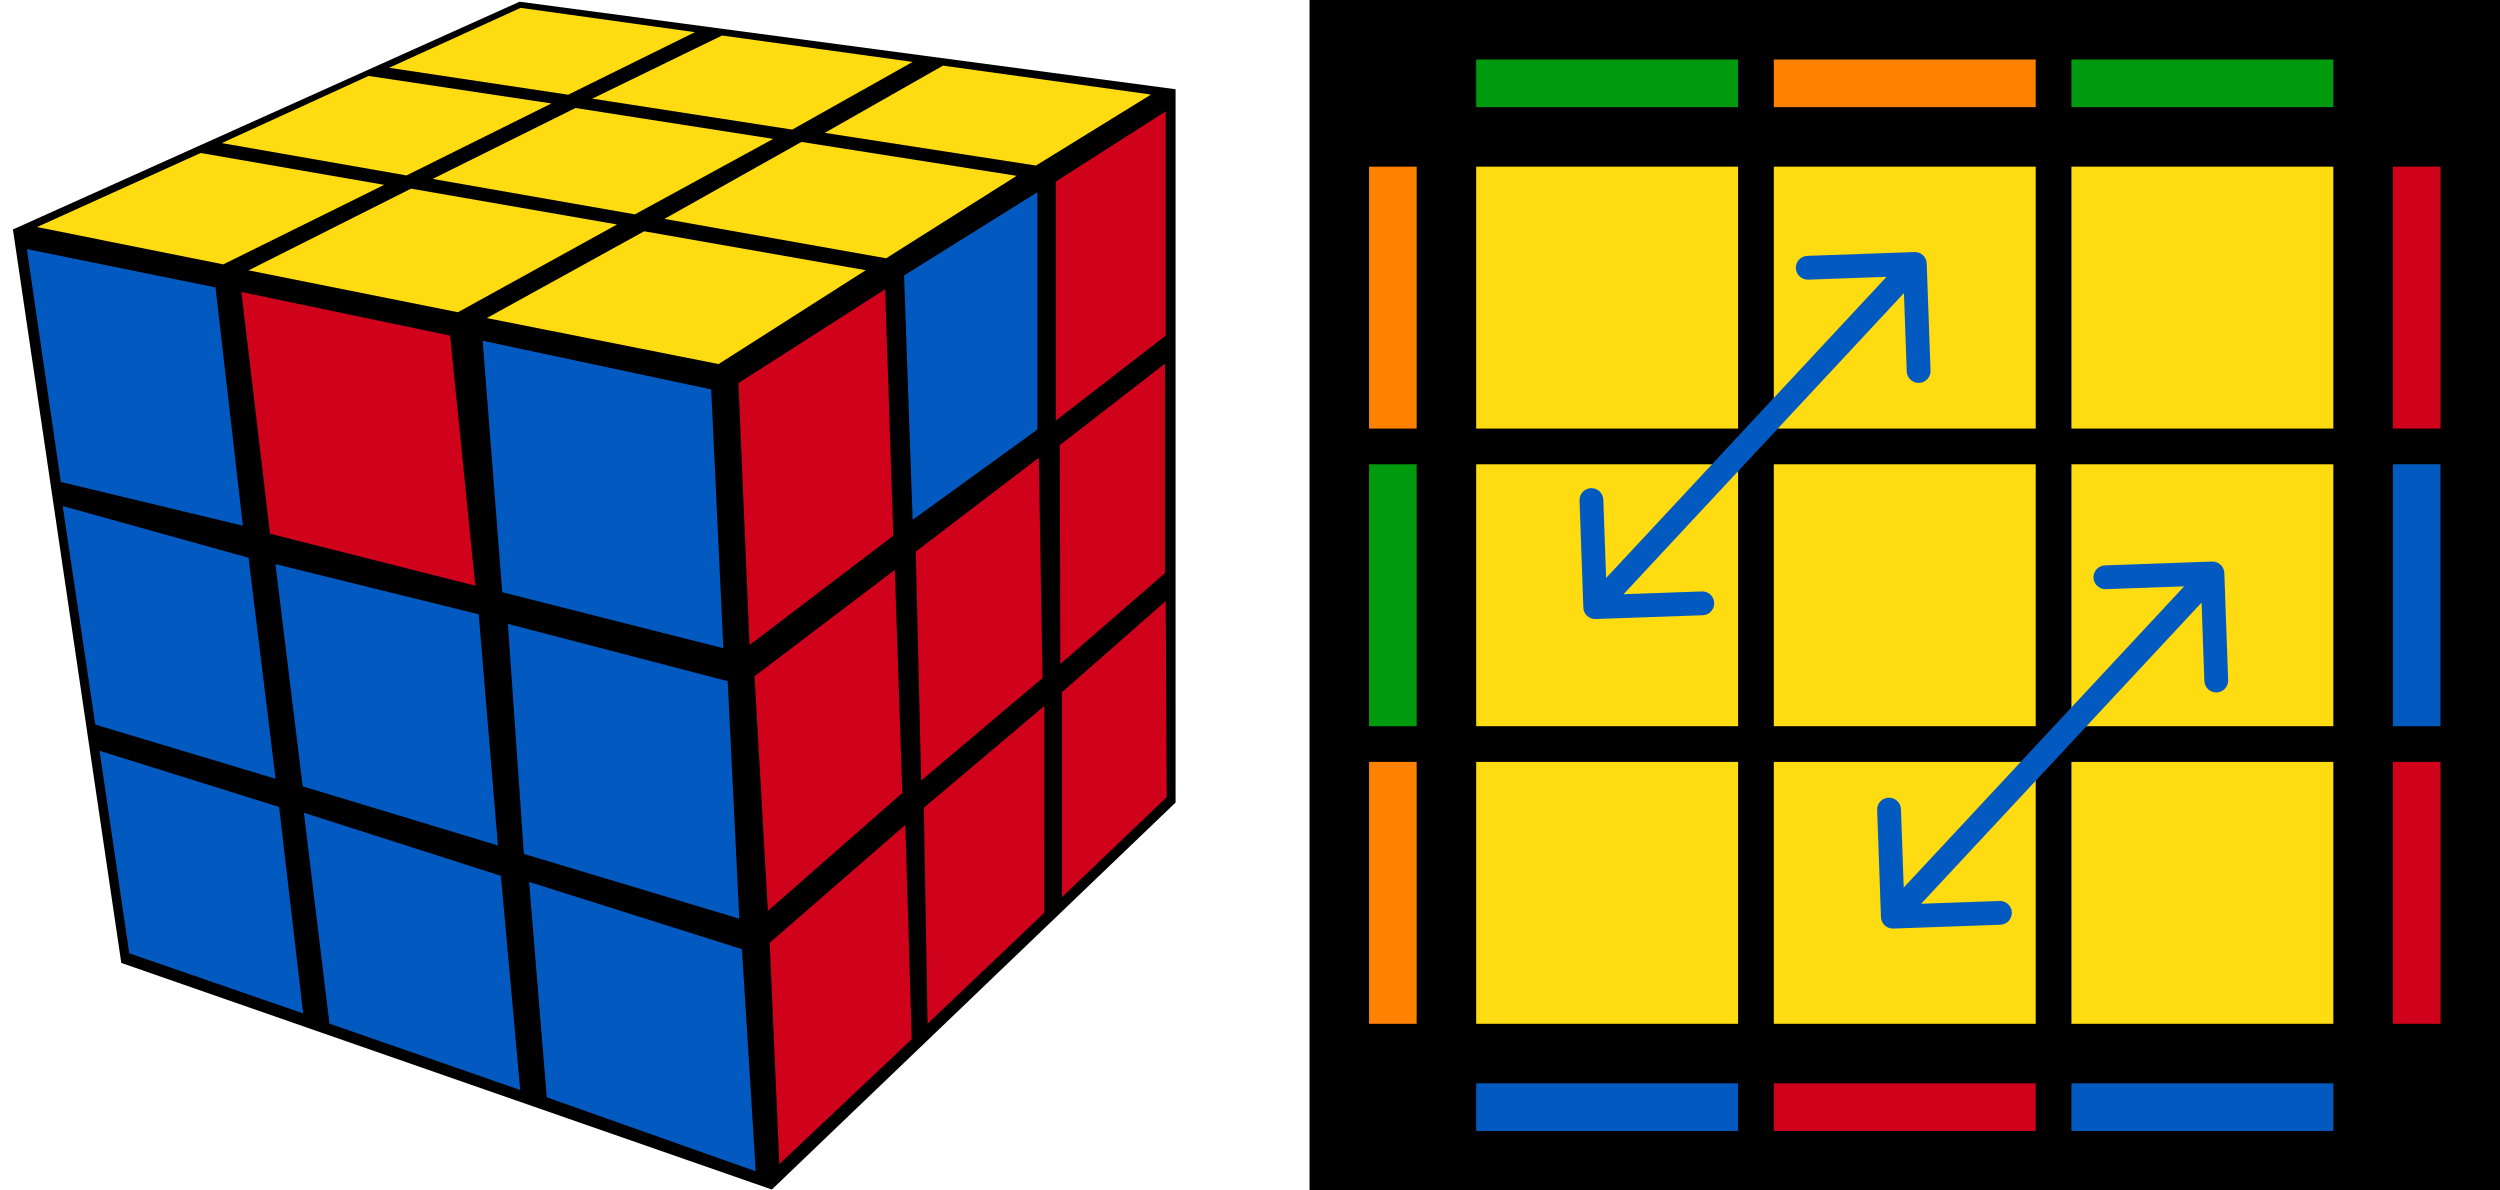 <?xml version="1.0" encoding="UTF-8"?>
<svg width="210px" height="100px" viewBox="0 0 210 100" version="1.1" xmlns="http://www.w3.org/2000/svg" xmlns:xlink="http://www.w3.org/1999/xlink">
    <title>pll_3_1</title>
    <g id="pll_3_1" stroke="none" stroke-width="1" fill="none" fill-rule="evenodd">
        <g transform="translate(1, 0)">
            <polygon id="Path" fill="#000000" points="0.085 19.275 9.188 80.886 63.834 99.921 97.749 67.415 97.749 7.498 42.641 0.145"></polygon>
            <polygon id="Path" fill="#D0021B" points="88.204 58.147 96.919 50.488 97.005 66.957 88.204 75.362"></polygon>
            <polygon id="Path" fill="#D0021B" points="76.603 67.85 86.717 59.309 86.714 76.677 76.918 85.99"></polygon>
            <polygon id="Path" fill="#D0021B" points="63.655 79.192 75.046 69.291 75.586 87.292 64.465 97.781"></polygon>
            <polygon id="Path" fill="#D0021B" points="88.024 37.391 96.859 30.546 96.859 48.138 88.067 55.774"></polygon>
            <polygon id="Path" fill="#D0021B" points="75.927 46.332 86.261 38.448 86.573 56.952 76.379 65.568"></polygon>
            <polygon id="Path" fill="#D0021B" points="62.385 56.801 74.162 47.872 74.793 66.608 63.501 76.514"></polygon>
            <polygon id="Path" fill="#D0021B" points="87.686 15.251 96.921 9.351 96.921 28.192 87.686 35.329"></polygon>
            <polygon id="Path" fill="#025AC1" points="74.943 23.138 86.141 16.148 86.141 36.079 75.662 43.663"></polygon>
            <polygon id="Path" fill="#D0021B" points="61.03 32.181 73.352 24.299 74.039 45.001 61.963 54.179"></polygon>
            <polygon id="Path" fill="#025AC1" points="7.364 63.067 22.445 67.786 24.464 85.127 9.859 80.076"></polygon>
            <polygon id="Path" fill="#025AC1" points="24.528 68.272 41.074 73.572 42.697 91.558 26.673 85.984"></polygon>
            <polygon id="Path" fill="#025AC1" points="43.445 74.082 61.321 79.731 62.482 98.387 44.93 92.175"></polygon>
            <polygon id="Path" fill="#025AC1" points="4.266 42.507 19.878 46.852 22.148 65.416 7.006 60.865"></polygon>
            <polygon id="Path" fill="#025AC1" points="22.138 47.386 39.212 51.601 40.824 71.02 24.425 66.051"></polygon>
            <polygon id="Path" fill="#025AC1" points="41.663 52.407 60.124 57.217 61.102 77.171 43.007 71.728"></polygon>
            <polygon id="Path" fill="#025AC1" points="1.258 20.926 17.102 24.144 19.401 44.159 4.113 40.485"></polygon>
            <polygon id="Path" fill="#D0021B" points="19.279 24.527 36.808 28.192 38.926 49.2 21.684 44.832"></polygon>
            <polygon id="Path" fill="#025AC1" points="39.545 28.623 58.738 32.713 59.761 54.451 41.188 49.745"></polygon>
            <polygon id="Path" fill="#FFDB11" points="42.73 0.661 57.369 2.703 46.724 7.955 31.684 5.694"></polygon>
            <polygon id="Path" fill="#FFDB11" points="29.959 6.379 45.316 8.69 33.145 14.735 17.628 12.019"></polygon>
            <polygon id="Path" fill="#FFDB11" points="15.854 12.852 31.268 15.527 17.755 22.207 2.109 19.072"></polygon>
            <polygon id="Path" fill="#FFDB11" points="33.526 15.846 50.828 18.856 37.467 26.227 19.88 22.71"></polygon>
            <polygon id="Path" fill="#FFDB11" points="47.339 9.073 63.947 11.666 52.331 18.005 35.343 15.029"></polygon>
            <polygon id="Path" fill="#FFDB11" points="59.653 2.984 75.661 5.201 65.542 10.886 48.752 8.286"></polygon>
            <polygon id="Path" fill="#FFDB11" points="78.21 5.514 95.686 7.942 86.017 13.906 68.281 11.16"></polygon>
            <polygon id="Path" fill="#FFDB11" points="66.319 11.923 84.396 14.77 73.432 21.695 54.81 18.387"></polygon>
            <polygon id="Path" fill="#FFDB11" points="53.108 19.428 71.719 22.697 59.36 30.582 39.891 26.717"></polygon>
            <rect id="Rectangle" fill="#000000" fill-rule="nonzero" transform="translate(159, 50) rotate(-90) translate(-159, -50) " x="109" y="0" width="100" height="100"></rect>
            <rect id="Rectangle" fill="#025AC1" fill-rule="nonzero" x="173" y="91" width="22" height="4"></rect>
            <rect id="Rectangle" fill="#D0021B" fill-rule="nonzero" x="148" y="91" width="22" height="4"></rect>
            <rect id="Rectangle" fill="#025AC1" fill-rule="nonzero" x="123" y="91" width="22" height="4"></rect>
            <rect id="Rectangle" fill="#009A0E" fill-rule="nonzero" x="173" y="5" width="22" height="4"></rect>
            <rect id="Rectangle" fill="#FF8100" fill-rule="nonzero" x="148" y="5" width="22" height="4"></rect>
            <rect id="Rectangle" fill="#009A0E" fill-rule="nonzero" x="123" y="5" width="22" height="4"></rect>
            <rect id="Rectangle" fill="#D0021B" fill-rule="nonzero" transform="translate(202, 25) rotate(-90) translate(-202, -25) " x="191" y="23" width="22" height="4"></rect>
            <rect id="Rectangle" fill="#025AC1" fill-rule="nonzero" transform="translate(202, 50) rotate(-90) translate(-202, -50) " x="191" y="48" width="22" height="4"></rect>
            <rect id="Rectangle" fill="#D0021B" fill-rule="nonzero" transform="translate(202, 75) rotate(-90) translate(-202, -75) " x="191" y="73" width="22" height="4"></rect>
            <rect id="Rectangle" fill="#FF8100" fill-rule="nonzero" transform="translate(116, 25) rotate(-90) translate(-116, -25) " x="105" y="23" width="22" height="4"></rect>
            <rect id="Rectangle" fill="#009A0E" fill-rule="nonzero" transform="translate(116, 50) rotate(-90) translate(-116, -50) " x="105" y="48" width="22" height="4"></rect>
            <rect id="Rectangle" fill="#FF8100" fill-rule="nonzero" transform="translate(116, 75) rotate(-90) translate(-116, -75) " x="105" y="73" width="22" height="4"></rect>
            <rect id="Rectangle" fill="#FFDB11" fill-rule="nonzero" transform="translate(184, 25) rotate(-90) translate(-184, -25) " x="173" y="14" width="22" height="22"></rect>
            <rect id="Rectangle" fill="#FFDB11" fill-rule="nonzero" transform="translate(184, 50) rotate(-90) translate(-184, -50) " x="173" y="39" width="22" height="22"></rect>
            <rect id="Rectangle" fill="#FFDB11" fill-rule="nonzero" transform="translate(184, 75) rotate(-90) translate(-184, -75) " x="173" y="64" width="22" height="22"></rect>
            <rect id="Rectangle" fill="#FFDB11" fill-rule="nonzero" transform="translate(159, 25) rotate(-90) translate(-159, -25) " x="148" y="14" width="22" height="22"></rect>
            <rect id="Rectangle" fill="#FFDB11" fill-rule="nonzero" transform="translate(159, 50) rotate(-90) translate(-159, -50) " x="148" y="39" width="22" height="22"></rect>
            <rect id="Rectangle" fill="#FFDB11" fill-rule="nonzero" transform="translate(159, 75) rotate(-90) translate(-159, -75) " x="148" y="64" width="22" height="22"></rect>
            <rect id="Rectangle" fill="#FFDB11" fill-rule="nonzero" transform="translate(134, 25) rotate(-90) translate(-134, -25) " x="123" y="14" width="22" height="22"></rect>
            <rect id="Rectangle" fill="#FFDB11" fill-rule="nonzero" transform="translate(134, 50) rotate(-90) translate(-134, -50) " x="123" y="39" width="22" height="22"></rect>
            <rect id="Rectangle" fill="#FFDB11" fill-rule="nonzero" transform="translate(134, 75) rotate(-90) translate(-134, -75) " x="123" y="64" width="22" height="22"></rect>
            <path d="M160.844,22.135 C160.825,21.583 160.361,21.151 159.809,21.171 L150.815,21.492 C150.263,21.511 149.832,21.975 149.851,22.527 C149.871,23.078 150.334,23.51 150.886,23.49 L158.881,23.205 L159.166,31.2 C159.186,31.752 159.649,32.184 160.201,32.164 C160.753,32.144 161.185,31.681 161.165,31.129 L160.844,22.135 Z M132.001,51.036 C132.02,51.588 132.484,52.019 133.036,51.999 L142.03,51.679 C142.582,51.659 143.013,51.196 142.994,50.644 C142.974,50.092 142.511,49.66 141.959,49.68 L133.964,49.965 L133.679,41.97 C133.659,41.418 133.196,40.987 132.644,41.006 C132.092,41.026 131.66,41.489 131.68,42.041 L132.001,51.036 Z M159.113,21.489 L132.268,50.319 L133.732,51.681 L160.577,22.852 L159.113,21.489 Z" id="Shape" fill="#025AC1" fill-rule="nonzero"></path>
            <path d="M185.844,48.135 C185.825,47.583 185.361,47.151 184.809,47.171 L175.815,47.492 C175.263,47.511 174.832,47.975 174.851,48.527 C174.871,49.078 175.334,49.51 175.886,49.49 L183.881,49.205 L184.166,57.2 C184.186,57.752 184.649,58.184 185.201,58.164 C185.753,58.144 186.185,57.681 186.165,57.129 L185.844,48.135 Z M157.001,77.036 C157.02,77.588 157.484,78.019 158.036,77.999 L167.03,77.679 C167.582,77.659 168.013,77.196 167.994,76.644 C167.974,76.092 167.511,75.66 166.959,75.68 L158.964,75.965 L158.679,67.97 C158.659,67.418 158.196,66.987 157.644,67.006 C157.092,67.026 156.66,67.489 156.68,68.041 L157.001,77.036 Z M184.113,47.489 L157.268,76.319 L158.732,77.681 L185.577,48.852 L184.113,47.489 Z" id="Shape" fill="#025AC1" fill-rule="nonzero"></path>
        </g>
    </g>
</svg>